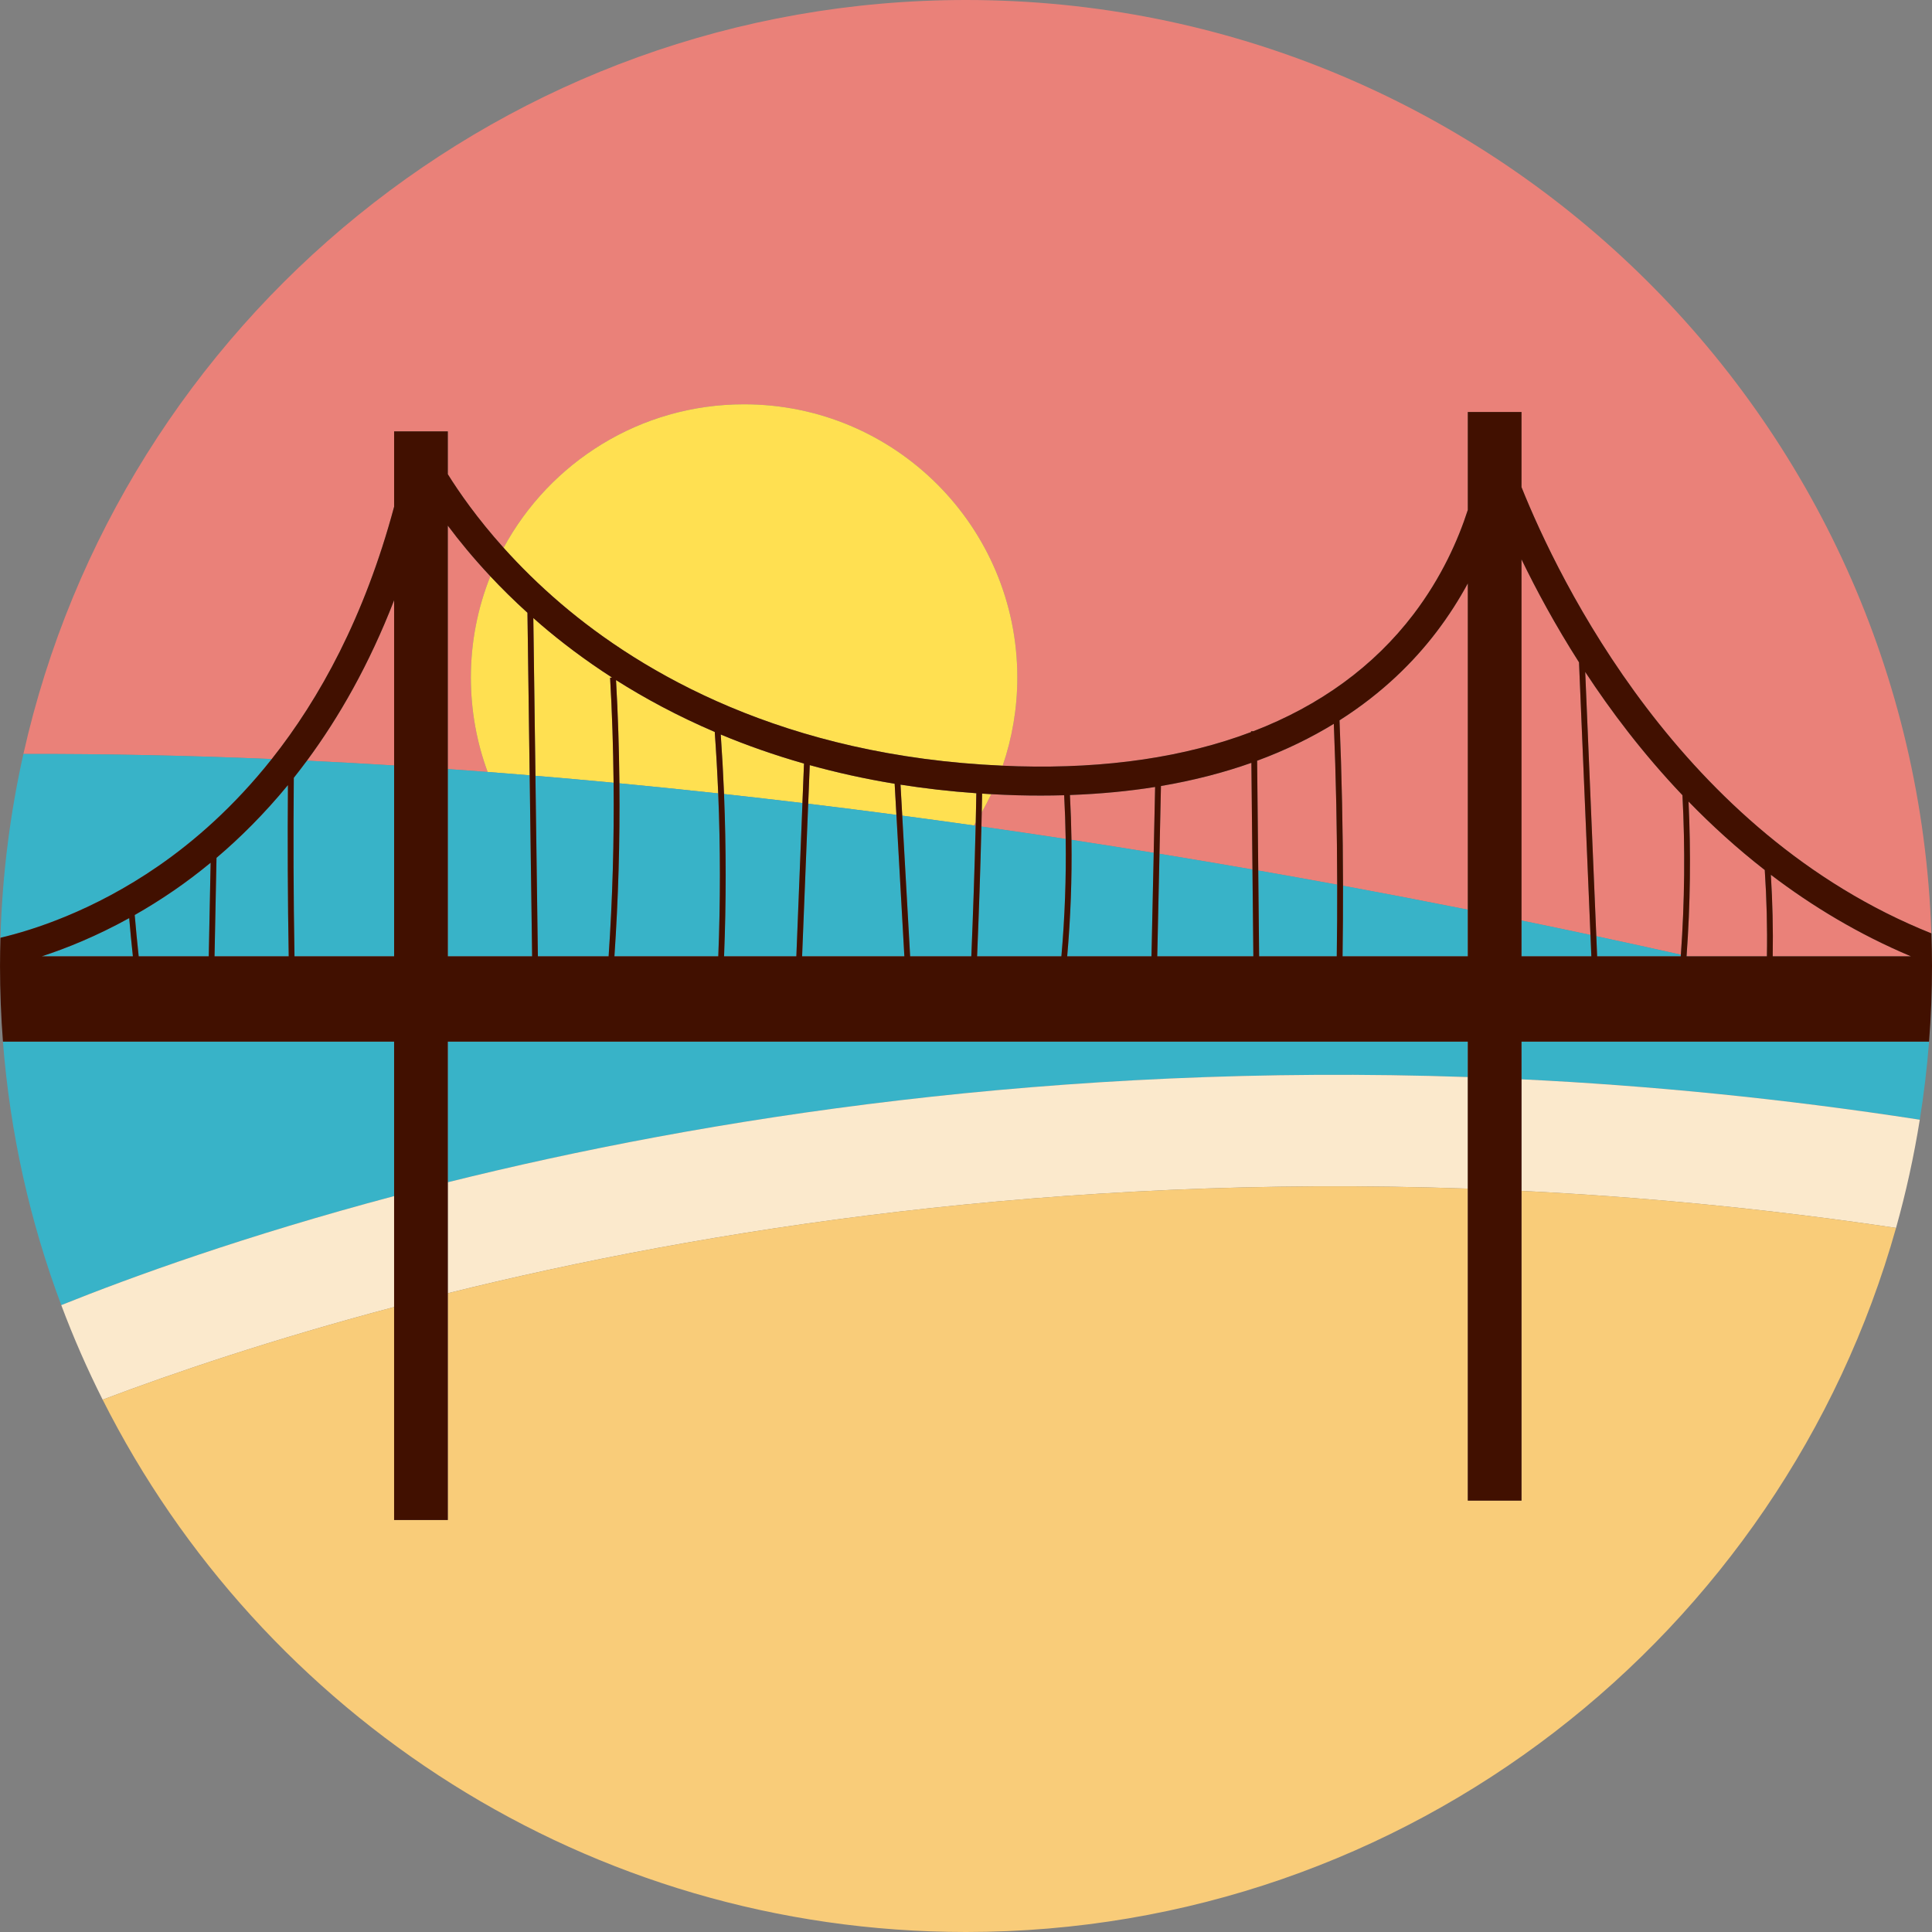 <svg xmlns="http://www.w3.org/2000/svg" width="1080" height="1080" viewBox="0 0 1080 1080"><rect x="0" y="0" width="1080" height="1080" fill="#808080" stroke="none"/><g id="a"/><g id="b"><g id="c"><g id="d"><path d="M598.11 444.42c.45 8.34.74 16.69.86 25.06 15.56 2.38 30.89 4.81 45.96 7.26l.79-36.82c-14.71 2.35-30.58 3.89-47.62 4.5z" fill="#ea8179"/><path d="M545.4 461.58c.02-.62.03-1.24.05-1.87-.36.58-.73 1.15-1.1 1.72.35.05.7.1 1.05.15z" fill="#ea8179"/><path d="M648.16 477.27c17.69 2.89 35.02 5.82 51.97 8.78l-.61-59.62c-15.13 5.36-31.93 9.79-50.55 12.95l-.82 37.89z" fill="#ea8179"/><path d="M548.63 462.04c15.91 2.26 31.62 4.58 47.1 6.94-.12-8.16-.42-16.31-.85-24.44-8.45.24-17.16.27-26.2.02-4.93-.14-9.78-.36-14.58-.62-1.63 3.46-3.41 6.83-5.29 10.14-.06 2.65-.11 5.3-.17 7.95z" fill="#ea8179"/><path d="M702.75 425.26l.63 61.36c15.03 2.63 29.75 5.27 44.14 7.92-.07-30.01-.68-60.06-1.89-89.9-12.5 7.65-26.72 14.67-42.87 20.63z" fill="#ea8179"/><path d="M942.81 534.4c.26.06.53.12.79.18h44.12c.29-16.08-.15-32.22-1.2-48.23-15.6-12.16-29.79-25.1-42.61-38.29 1.36 28.73.99 57.66-1.1 86.34z" fill="#ea8179"/><path d="M892.35 523.33c16.65 3.56 32.42 7.03 47.26 10.35 2.13-29.62 2.43-59.51.88-89.16-22.26-23.42-40.27-47.4-54.35-68.9l6.2 147.71z" fill="#ea8179"/><path d="M263.22 378.76c0-20.01 3.89-39.1 10.88-56.61-9.52-10.16-17.39-19.78-23.78-28.32v136.08c7.44.52 14.86 1.07 22.26 1.64-6.06-16.45-9.37-34.23-9.37-52.78z" fill="#ea8179"/><path d="M820.52 326.12c-4.79 8.84-10.55 17.98-17.51 27.12-12.58 16.52-30.1 34.12-54.21 49.43 1.27 30.68 1.9 61.59 1.96 92.46 24.25 4.48 47.54 8.96 69.76 13.38V326.12z" fill="#ea8179"/><path d="M882.68 370.24c-13.32-20.88-23.95-40.62-32.15-57.57v201.9c13.3 2.73 26.16 5.42 38.55 8.06l-6.4-152.39z" fill="#ea8179"/><path d="M220.31 335.53c-13.92 35.91-30.81 65.46-48.73 89.68 16.29.79 32.54 1.69 48.73 2.69v-92.38z" fill="#ea8179"/><path d="M990.96 534.58h77.28c-29.24-12.29-55.3-28.05-78.31-45.58.92 15.14 1.31 30.38 1.04 45.58z" fill="#ea8179"/><path d="M151.89 424.32c26.79-33.77 51.92-79.54 68.42-141.09v-42.08h30.01v23.93c6.22 9.99 16.39 24.67 31.19 41.14 25.82-47.76 76.34-80.21 134.44-80.21 84.35.0 152.74 68.38 152.74 152.74.0 17.25-2.9 33.82-8.18 49.29 2.86.13 5.71.25 8.6.33 49.57 1.36 93.3-5.15 130.23-19.13v-.47h1.3c37.12-14.31 67.29-36.21 89.47-65.35 15.89-20.87 25.1-41.95 30.39-58.36v-54.75h30.01v42c20.91 52.1 88.94 193.38 229.13 249.45C1070.04 231.97 832.13.0 540 0 282.48.0 67.1 180.27 13.08 421.49c46.34-.13 92.73.87 138.81 2.83z" fill="#ea8179"/><path d="M545.45 459.72c.13-5.44.22-10.86.33-16.29-14.76-1.04-28.87-2.68-42.39-4.8l.97 17.33c13.46 1.78 26.79 3.61 39.99 5.48.37-.57.74-1.14 1.1-1.72z" fill="#ffe051"/><path d="M272.59 431.53c7.85.6 15.68 1.22 23.49 1.87l-1.23-90.86c-7.64-6.93-14.54-13.77-20.75-20.4-7 17.51-10.88 36.6-10.88 56.61.0 18.55 3.31 36.33 9.37 52.78z" fill="#ffe051"/><path d="M313.64 337.53c45.29 38.61 124.59 85.14 246.87 90.51 5.27-15.47 8.18-32.03 8.18-49.29.0-84.35-68.38-152.74-152.74-152.74-58.1.0-108.62 32.45-134.44 80.21 8.97 9.99 19.63 20.64 32.13 31.3z" fill="#ffe051"/><path d="M500.12 438.12c-16.77-2.75-32.57-6.28-47.47-10.41l-.86 21.58c16.61 2 33.05 4.08 49.31 6.23l-.98-17.4z" fill="#ffe051"/><path d="M548.8 454.09c1.88-3.31 3.66-6.69 5.29-10.14-1.7-.09-3.39-.21-5.08-.31-.07 3.49-.14 6.97-.21 10.46z" fill="#ffe051"/><path d="M449.44 426.83c-16.68-4.75-32.18-10.24-46.55-16.24.77 11.07 1.4 22.16 1.84 33.28 14.72 1.61 29.34 3.29 43.83 5.03l.88-22.07z" fill="#ffe051"/><path d="M299.32 433.67c14.64 1.22 29.2 2.52 43.69 3.89-.2-19.61-.82-39.21-1.95-58.72l1.13-.07c-15.29-9.84-28.5-19.9-39.7-29.5-1.49-1.27-2.92-2.54-4.35-3.81l1.19 88.2z" fill="#ffe051"/><path d="M344.36 380.18c1.09 19.17 1.7 38.42 1.89 57.7 18.56 1.77 36.98 3.66 55.24 5.64-.47-11.47-1.12-22.93-1.94-34.35-20.76-8.89-39.12-18.8-55.19-28.99z" fill="#ffe051"/><path d="M646.92 534.58h53.71l-.5-48.53c-16.95-2.95-34.29-5.89-51.97-8.78l-1.24 57.31z" fill="#38b3c8"/><path d="M77.54 534.58h39.16l1.05-52.31c-7.06 5.82-13.98 11-20.63 15.58-7.42 5.1-14.71 9.62-21.79 13.64.65 7.69 1.38 15.39 2.22 23.09z" fill="#38b3c8"/><path d="M703.87 534.58h43.4c.2-13.33.28-26.67.25-40.04-14.39-2.65-29.11-5.29-44.14-7.92l.49 47.97z" fill="#38b3c8"/><path d="M72.22 513.23c-18.42 10.18-35.26 16.92-48.82 21.35h50.88c-.78-7.12-1.45-14.24-2.06-21.35z" fill="#38b3c8"/><path d="M546.22 534.58h47.11c1.92-21.78 2.73-43.71 2.4-65.6-15.48-2.36-31.19-4.68-47.1-6.94-.59 24.16-1.41 48.41-2.41 72.54z" fill="#38b3c8"/><path d="M501.09 455.52c-16.26-2.14-32.7-4.22-49.31-6.23l-3.4 85.28h57.15l-4.44-79.06z" fill="#38b3c8"/><path d="M545.4 461.58c-.35-.05-.7-.1-1.05-.15-13.19-1.87-26.53-3.7-39.99-5.48l4.42 78.63h34.19c1.01-24.28 1.84-48.68 2.43-73z" fill="#38b3c8"/><path d="M892.82 534.58h46.72c.02-.3.05-.6.07-.9-14.85-3.33-30.62-6.79-47.26-10.35l.47 11.25z" fill="#38b3c8"/><path d="M596.58 534.58h47.11l1.25-57.84c-15.08-2.45-30.4-4.88-45.96-7.26.3 21.72-.5 43.48-2.39 65.1z" fill="#38b3c8"/><path d="M119.93 534.58h41.46c-.55-31.86-.7-63.87-.43-95.72-13.23 16.1-26.79 29.53-39.93 40.67l-1.1 55.04z" fill="#38b3c8"/><path d="M448.56 448.9c-14.49-1.74-29.1-3.41-43.83-5.03 1.22 30.21 1.22 60.53.02 90.71h40.4l3.41-85.68z" fill="#38b3c8"/><path d="M750.75 495.13c.03 13.17-.06 26.32-.25 39.45h70.01v-26.07c-22.23-4.42-45.51-8.9-69.76-13.38z" fill="#38b3c8"/><path d="M220.31 582.29H1.64c3.99 51.46 15.21 100.88 32.61 147.29 39.8-15.98 103.08-38.87 186.06-60.95v-86.33z" fill="#38b3c8"/><path d="M151.89 424.32c-46.09-1.95-92.48-2.96-138.81-2.83C5.65 454.68 1.26 489.02.25 524.21c17.36-4.08 51.51-14.66 88.41-40.2 19.77-13.68 42.02-32.94 63.23-59.69z" fill="#38b3c8"/><path d="M296.08 433.4c-7.81-.65-15.64-1.27-23.49-1.87-7.41-.57-14.83-1.11-22.26-1.64v104.68h47.12l-1.37-101.17z" fill="#38b3c8"/><path d="M171.58 425.22c-2.43 3.29-4.88 6.49-7.35 9.59-.31 33.18-.19 66.57.39 99.78h55.69V427.92c-16.19-1.01-32.44-1.91-48.73-2.69z" fill="#38b3c8"/><path d="M889.08 522.63c-12.39-2.64-25.25-5.33-38.55-8.06v20.01h39.05l-.5-11.95z" fill="#38b3c8"/><path d="M850.53 603.33c71.17 3.46 145.53 10.67 222.64 22.59 2.3-14.37 4.05-28.92 5.19-43.64h-227.83v21.04z" fill="#38b3c8"/><path d="M942.79 534.58h.81c-.26-.06-.53-.12-.79-.18.0.06.0.12-.01.18z" fill="#38b3c8"/><path d="M820.52 602.09v-19.8H250.32v78.61c143.71-35.75 339.3-66.76 570.2-58.81z" fill="#38b3c8"/><path d="M300.68 534.58h39.54c2.2-32.24 3.12-64.66 2.78-97.01-14.48-1.37-29.05-2.67-43.69-3.89l1.37 100.91z" fill="#38b3c8"/><path d="M343.47 534.58h58.05c1.21-30.29 1.2-60.73-.03-91.06-18.25-1.99-36.68-3.87-55.24-5.64.32 32.26-.59 64.57-2.78 96.71z" fill="#38b3c8"/><path d="M850.53 665.72c67.09 3.3 137 9.92 209.37 20.69 5.54-19.72 9.98-39.91 13.27-60.48-77.1-11.92-151.46-19.13-222.64-22.59v62.38z" fill="#fbe9cc"/><path d="M820.52 664.45v-62.37c-230.89-7.95-426.49 23.07-570.2 58.81v62.03c143.84-35.68 339.42-66.55 570.2-58.48z" fill="#fbe9cc"/><path d="M220.31 668.62c-82.98 22.08-146.26 44.97-186.06 60.95 6.79 18.1 14.51 35.73 23.13 52.85 39.65-14.99 94.69-33.68 162.93-51.79v-62.01z" fill="#fbe9cc"/><path d="M850.53 838.84h-30.01V664.45c-230.78-8.08-426.35 22.79-570.2 58.48v126.76h-30.01v-119.06c-68.25 18.11-123.28 36.8-162.93 51.79 88.82 176.48 271.57 297.58 482.62 297.58 247.49.0 456.08-166.5 519.9-393.59-72.37-10.77-142.28-17.39-209.37-20.69v173.13z" fill="#f9cc79"/><path d="M850.53 272.31v-42h-30.01v54.75c-5.29 16.41-14.5 37.49-30.39 58.36-22.19 29.13-52.35 51.04-89.47 65.33h-1.31v.48c-36.93 13.98-80.66 20.5-130.23 19.13-2.9-.08-5.75-.21-8.6-.33-122.28-5.37-201.59-51.9-246.87-90.51-12.51-10.66-23.16-21.31-32.13-31.3-14.79-16.48-24.97-31.16-31.19-41.14v-23.93h-30.01v42.08c-16.5 61.55-41.64 107.31-68.42 141.09-21.22 26.75-43.46 46.01-63.23 59.69-36.9 25.53-71.05 36.12-88.41 40.2-.15 5.25-.25 10.51-.25 15.79.0 14.23.56 28.33 1.64 42.29H220.31v267.4h30.01v-267.4h570.2v256.56h30.01V582.29h227.83c1.08-13.96 1.64-28.06 1.64-42.29.0-6.11-.14-12.18-.34-18.24-140.19-56.07-208.22-197.34-229.13-249.45zm135.98 214.04c1.06 16.01 1.49 32.15 1.2 48.23h-44.92c0-.06.01-.12.01-.18 2.09-28.68 2.46-57.61 1.1-86.34 12.82 13.19 27 26.13 42.61 38.29zm-46.9 47.33c-.02.3-.05.6-.07.9h-46.72l-.47-11.25-6.2-147.71c14.08 21.5 32.08 45.48 54.35 68.9 1.56 29.65 1.26 59.55-.88 89.16zm-192.35.9h-43.4l-.49-47.97-.63-61.36c16.15-5.96 30.37-12.98 42.87-20.63 1.21 29.84 1.82 59.89 1.89 89.9.03 13.37-.05 26.72-.25 40.04zm-47.13-48.53.5 48.53h-53.71l1.24-57.31.82-37.89c18.62-3.16 35.42-7.59 50.55-12.95l.61 59.62zm-56.45 48.53h-47.11c1.9-21.62 2.7-43.38 2.39-65.1-.12-8.37-.42-16.72-.86-25.06 17.04-.61 32.91-2.15 47.62-4.5l-.79 36.82-1.25 57.84zm-75.01-90.02c9.04.24 17.75.22 26.2-.02.43 8.13.73 16.28.85 24.44.33 21.88-.48 43.81-2.4 65.6h-47.11c1-24.13 1.82-48.37 2.41-72.54.07-2.66.11-5.3.17-7.95.08-3.49.14-6.97.21-10.46 1.69.11 3.37.22 5.08.31 4.8.26 9.65.48 14.58.62zm-167.15 90.02h-58.05c2.19-32.14 3.1-64.45 2.78-96.71-.19-19.27-.8-38.52-1.89-57.7 16.07 10.19 34.43 20.1 55.19 28.99.82 11.43 1.47 22.88 1.94 34.35 1.23 30.33 1.24 60.77.03 91.06zm3.22-90.71c-.45-11.12-1.07-22.21-1.84-33.28 14.37 6 29.87 11.49 46.55 16.24l-.88 22.07-3.41 85.68h-40.4c1.2-30.17 1.2-60.49-.02-90.71zm47.05 5.42.86-21.58c14.89 4.12 30.69 7.65 47.47 10.41l.98 17.4 4.44 79.06h-57.15l3.4-85.28zm52.57 6.66-.97-17.33c13.52 2.12 27.63 3.76 42.39 4.8-.11 5.43-.2 10.85-.33 16.29-.01.62-.03 1.24-.05 1.87-.59 24.32-1.42 48.71-2.43 73h-34.19l-4.42-78.63zm-162.18-77.17-1.13.07c1.14 19.51 1.75 39.1 1.95 58.72.33 32.36-.58 64.78-2.78 97.01h-39.54l-1.37-100.91-1.19-88.2c1.44 1.27 2.87 2.54 4.35 3.81 11.2 9.59 24.41 19.65 39.7 29.5zm-181.22 60.08c-.26 31.85-.12 63.86.43 95.72h-41.46l1.1-55.04c13.13-11.14 26.69-24.57 39.93-40.67zm-63.85 58.99c6.65-4.57 13.57-9.76 20.63-15.58l-1.05 52.31h-39.16c-.84-7.7-1.56-15.4-2.22-23.09 7.08-4.02 14.37-8.54 21.79-13.64zm-24.89 15.38c.61 7.11 1.29 14.23 2.06 21.35H23.4c13.56-4.42 30.4-11.17 48.82-21.35zm92.41 21.35c-.58-33.21-.7-66.6-.39-99.78 2.46-3.1 4.91-6.3 7.35-9.59 17.92-24.23 34.81-53.77 48.73-89.68v199.05h-55.69zm85.7-104.68v-136.08c6.38 8.55 14.26 18.16 23.78 28.32 6.2 6.62 13.11 13.47 20.75 20.4l1.23 90.86 1.37 101.17h-47.12v-104.68zm500.18 104.68c.19-13.13.28-26.27.25-39.45-.06-30.87-.69-61.78-1.96-92.46 24.12-15.31 41.63-32.91 54.21-49.43 6.96-9.14 12.72-18.28 17.51-27.12v208.46h-70.01zm100.02-20.01v-201.9c8.2 16.96 18.83 36.7 32.15 57.57l6.4 152.39.5 11.95h-39.05v-20.01zm140.43 20.01c.27-15.19-.12-30.43-1.04-45.58 23.02 17.53 49.07 33.28 78.31 45.58h-77.28z" fill="#411000"/></g></g></g></svg>